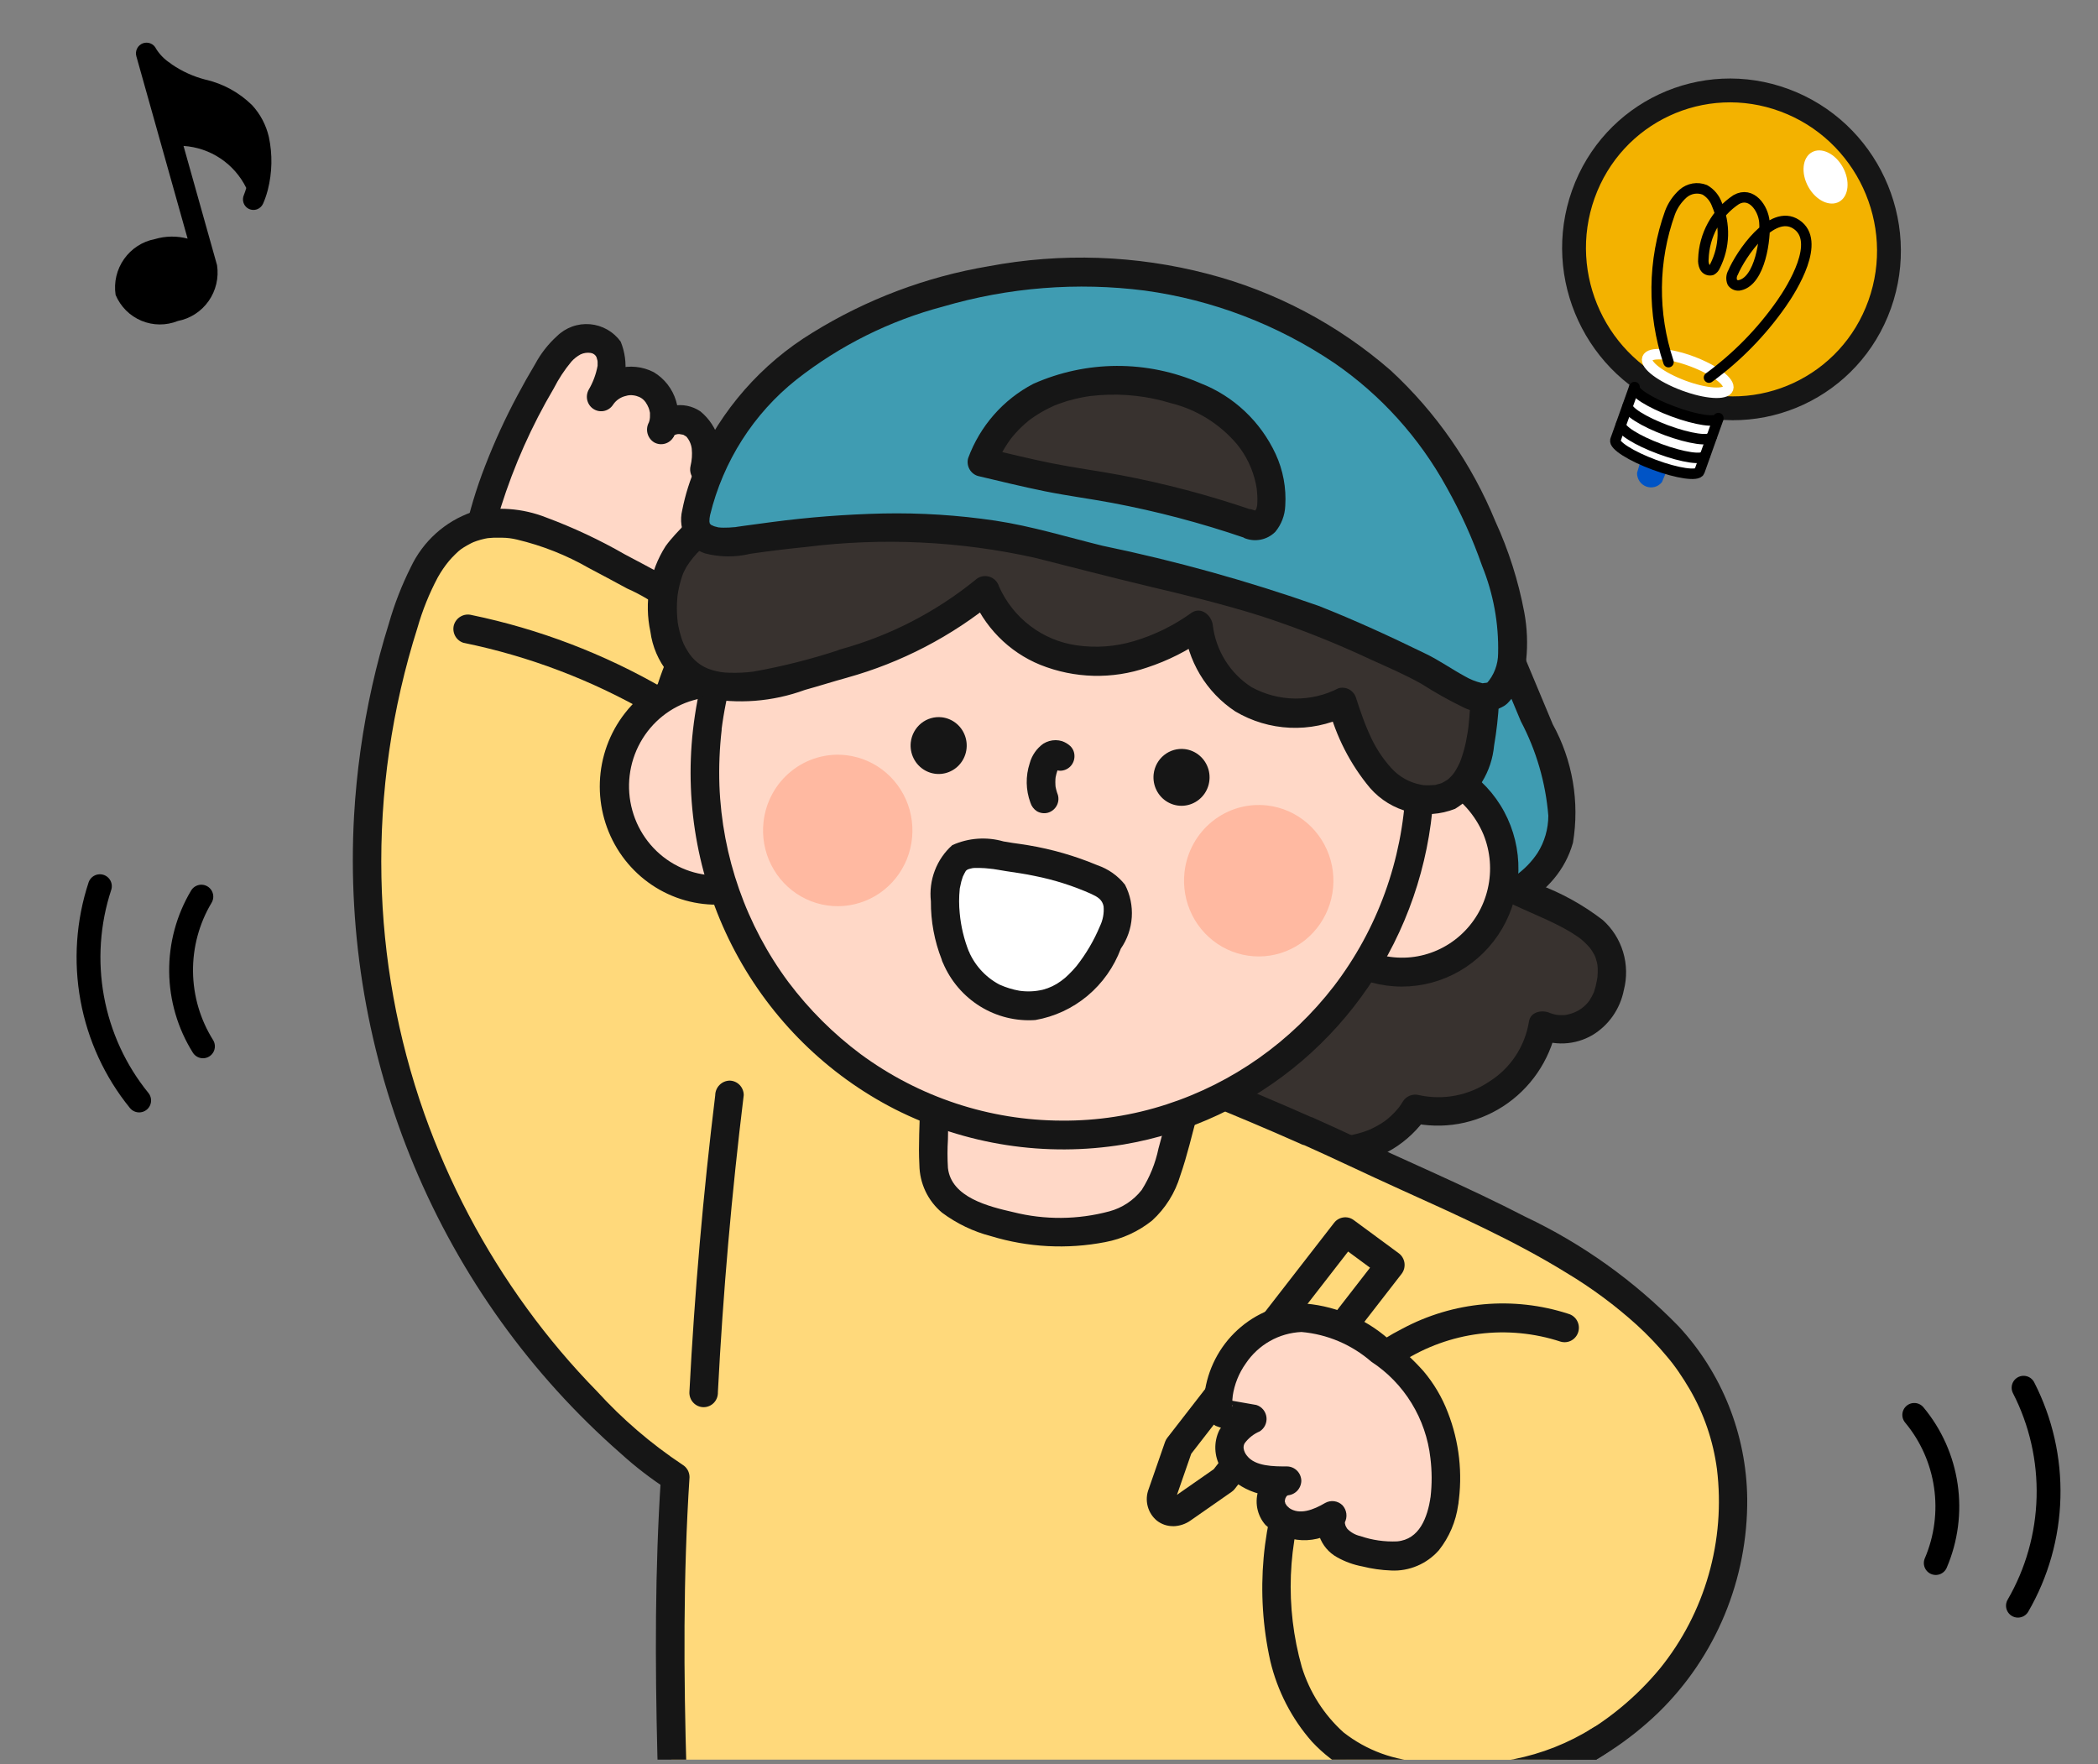 <svg width="88" height="74" viewBox="0 0 88 74" fill="none" xmlns="http://www.w3.org/2000/svg">
<rect x="0" y="0" width="88" height="74" fill="#808080" stroke="none"/>
<g clip-path="url(#clip0_150_2706)">
<path d="M62.538 25.706L64.615 30.674C65.413 32.09 65.675 33.752 65.354 35.35C64.657 37.406 62.25 38.24 60.124 38.52C56.447 38.977 52.716 38.619 49.189 37.471C45.662 36.323 42.423 34.412 39.695 31.871" fill="#3F9CB2"/>
<path d="M62.021 26.019L63.791 30.253C64.439 31.479 64.832 32.828 64.944 34.215C64.943 34.768 64.787 35.309 64.493 35.775C64.248 36.145 63.936 36.466 63.575 36.721C62.728 37.278 61.775 37.649 60.778 37.81C59.644 38.016 58.494 38.121 57.342 38.122C56.12 38.14 54.899 38.067 53.688 37.901C51.34 37.577 49.049 36.92 46.882 35.948C44.397 34.838 42.11 33.318 40.113 31.45C39.55 30.92 38.703 31.775 39.268 32.307C43.081 35.871 47.853 38.204 52.978 39.011C55.529 39.434 58.13 39.447 60.686 39.053C62.846 38.698 65.323 37.68 65.978 35.346C66.261 33.639 65.961 31.886 65.128 30.376C64.437 28.719 63.744 27.063 63.051 25.408C62.971 25.27 62.839 25.169 62.686 25.129C62.533 25.088 62.371 25.11 62.234 25.191C62.1 25.275 62.004 25.408 61.964 25.562C61.924 25.716 61.944 25.88 62.02 26.02" fill="#161616"/>
<path d="M61.607 30.341C61.144 31.117 60.884 32.001 60.85 32.907C60.817 33.814 61.011 34.714 61.415 35.524C62.816 38.255 68.654 37.77 67.462 41.704C67.378 41.981 67.238 42.238 67.05 42.457C66.863 42.676 66.632 42.852 66.373 42.975C66.114 43.098 65.832 43.165 65.546 43.17C65.26 43.176 64.976 43.12 64.712 43.008C64.592 43.596 64.357 44.154 64.022 44.65C63.687 45.145 63.258 45.569 62.76 45.895C62.262 46.221 61.705 46.444 61.122 46.55C60.538 46.656 59.94 46.644 59.361 46.514C59.032 46.995 58.605 47.399 58.109 47.698C57.612 47.998 57.059 48.185 56.484 48.249C55.91 48.312 55.329 48.25 54.781 48.066C54.233 47.882 53.73 47.581 53.306 47.182C52.36 47.816 51.339 48.326 50.267 48.701C48.949 49.03 47.573 49.042 46.25 48.735C44.043 48.222 41.002 46.274 41.075 43.638" fill="#38322F"/>
<path d="M61.091 30.034C60.63 30.811 60.349 31.684 60.271 32.586C60.192 33.489 60.318 34.398 60.638 35.245C60.844 35.815 61.174 36.331 61.605 36.753C61.984 37.1 62.404 37.396 62.857 37.635C63.746 38.119 64.703 38.451 65.597 38.935C65.796 39.042 65.988 39.159 66.173 39.287L66.309 39.386C66.375 39.434 66.223 39.315 66.285 39.367L66.333 39.406C66.418 39.481 66.503 39.556 66.579 39.638C66.615 39.675 66.65 39.715 66.684 39.754C66.719 39.792 66.762 39.864 66.699 39.768C66.761 39.856 66.819 39.949 66.871 40.045C66.892 40.084 66.909 40.126 66.929 40.169C66.855 40.016 66.929 40.162 66.938 40.207C66.946 40.252 66.968 40.309 66.981 40.36C66.988 40.392 67.023 40.571 67.008 40.485C66.993 40.399 67.015 40.584 67.016 40.617C67.016 40.677 67.016 40.742 67.016 40.797C67.016 40.852 67.008 40.938 67.003 41.008C67.003 41.098 67.02 40.903 67.003 40.994C66.997 41.036 66.989 41.078 66.982 41.119C66.953 41.285 66.912 41.45 66.859 41.611C66.802 41.737 66.737 41.86 66.662 41.977C66.465 42.242 66.187 42.434 65.872 42.524C65.791 42.548 65.709 42.567 65.626 42.579C65.713 42.568 65.606 42.579 65.595 42.579C65.542 42.579 65.489 42.579 65.435 42.579C65.289 42.574 65.146 42.543 65.01 42.488C64.699 42.348 64.198 42.424 64.132 42.849C64.048 43.365 63.856 43.857 63.569 44.291C63.282 44.726 62.906 45.092 62.467 45.366C62.037 45.657 61.554 45.857 61.047 45.954C60.539 46.052 60.017 46.044 59.513 45.933C59.386 45.9 59.252 45.909 59.13 45.959C59.008 46.009 58.906 46.097 58.837 46.211C58.794 46.281 58.75 46.35 58.701 46.418C58.633 46.513 58.727 46.393 58.645 46.49C58.554 46.599 58.456 46.703 58.352 46.8C58.184 46.961 57.995 47.098 57.791 47.208C57.677 47.274 57.56 47.333 57.439 47.386L57.325 47.43C57.268 47.451 57.21 47.471 57.151 47.49C57.015 47.533 56.877 47.57 56.738 47.599C56.677 47.612 56.615 47.623 56.557 47.635C56.499 47.646 56.476 47.647 56.533 47.635L56.442 47.645C55.938 47.709 55.426 47.663 54.942 47.507C54.72 47.445 54.507 47.351 54.312 47.227C54.089 47.103 53.889 46.943 53.718 46.752C53.615 46.649 53.478 46.587 53.334 46.578C53.189 46.569 53.046 46.613 52.932 46.703C52.817 46.793 52.738 46.921 52.71 47.065C52.682 47.209 52.706 47.359 52.779 47.486C52.706 47.385 52.673 47.26 52.687 47.136C52.7 47.011 52.759 46.897 52.852 46.815C52.841 46.827 52.829 46.838 52.817 46.848C52.987 46.694 52.856 46.815 52.801 46.848C52.668 46.933 52.529 47.008 52.388 47.082C52.043 47.263 51.689 47.43 51.334 47.591C51.17 47.666 51.006 47.739 50.842 47.812C50.8 47.829 50.541 47.936 50.7 47.874L50.454 47.978C50.136 48.103 49.806 48.193 49.469 48.246C48.195 48.461 46.888 48.353 45.665 47.933C44.724 47.601 43.853 47.093 43.097 46.435C42.672 46.074 42.315 45.637 42.043 45.147C41.785 44.685 41.654 44.16 41.664 43.629C41.657 43.473 41.591 43.326 41.48 43.218C41.369 43.111 41.221 43.05 41.067 43.05C40.913 43.05 40.765 43.111 40.653 43.218C40.542 43.326 40.476 43.473 40.469 43.629C40.422 46.26 42.836 48.114 45.023 48.977C46.429 49.512 47.945 49.678 49.431 49.462C49.883 49.414 50.328 49.308 50.754 49.147C51.152 48.984 51.545 48.811 51.937 48.633C52.369 48.434 52.798 48.235 53.219 48C53.38 47.915 53.53 47.812 53.667 47.693C53.782 47.594 53.86 47.457 53.886 47.306C53.912 47.155 53.885 47 53.81 46.867L52.871 47.601C53.36 48.063 53.941 48.412 54.576 48.625C55.211 48.838 55.883 48.91 56.547 48.834C57.211 48.759 57.852 48.539 58.425 48.19C58.997 47.84 59.488 47.37 59.865 46.81L59.191 47.088C59.845 47.238 60.522 47.255 61.183 47.139C61.844 47.022 62.475 46.774 63.041 46.409C63.607 46.044 64.096 45.569 64.48 45.011C64.864 44.453 65.135 43.824 65.278 43.159L64.399 43.521C64.777 43.699 65.192 43.783 65.609 43.765C66.025 43.747 66.432 43.628 66.794 43.417C67.132 43.214 67.424 42.941 67.65 42.616C67.877 42.291 68.034 41.921 68.111 41.531C68.247 41.006 68.237 40.453 68.081 39.933C67.925 39.414 67.63 38.949 67.228 38.59C66.405 37.956 65.492 37.451 64.521 37.093C64.04 36.887 63.573 36.651 63.121 36.386C63.024 36.326 62.927 36.261 62.833 36.2L62.687 36.096C62.671 36.084 62.593 36.024 62.659 36.076C62.724 36.127 62.628 36.052 62.614 36.039C62.426 35.882 62.253 35.706 62.099 35.514C62.181 35.618 62.099 35.507 62.067 35.463C62.035 35.419 61.989 35.338 61.955 35.279C61.861 35.112 61.782 34.937 61.717 34.755C61.472 34.083 61.38 33.362 61.447 32.648C61.514 31.934 61.739 31.244 62.106 30.631C62.186 30.492 62.209 30.326 62.168 30.171C62.128 30.015 62.029 29.882 61.892 29.801C61.755 29.72 61.592 29.697 61.438 29.738C61.285 29.778 61.154 29.879 61.073 30.018" fill="#161616"/>
<path d="M27.425 27.516C27.076 27.757 26.676 27.913 26.257 27.97C25.838 28.027 25.412 27.985 25.012 27.846C22.985 27.178 19.474 26.165 19.906 23.407C20.425 20.621 21.464 17.96 22.966 15.568C23.198 15.112 23.532 14.717 23.94 14.414C24.147 14.267 24.394 14.19 24.647 14.193C24.899 14.196 25.145 14.28 25.348 14.433C25.943 14.972 25.594 15.957 25.201 16.665C25.403 16.357 25.708 16.133 26.059 16.036C26.411 15.939 26.786 15.974 27.114 16.136C27.429 16.32 27.667 16.616 27.78 16.966C27.894 17.317 27.876 17.698 27.729 18.036C27.812 17.91 27.923 17.806 28.053 17.732C28.183 17.657 28.328 17.614 28.477 17.606C28.626 17.598 28.775 17.624 28.912 17.684C29.049 17.744 29.17 17.836 29.266 17.951C29.445 18.203 29.562 18.493 29.61 18.799C29.657 19.105 29.633 19.418 29.539 19.713C29.701 19.662 29.872 19.646 30.041 19.666C30.209 19.686 30.372 19.742 30.517 19.83C30.663 19.918 30.789 20.036 30.886 20.177C30.984 20.317 31.051 20.477 31.084 20.646C31.18 21.342 31.045 22.051 30.701 22.661C30.001 24.216 28.95 26.529 27.421 27.519" fill="#FFD8C7"/>
<path d="M27.124 26.992C26.821 27.192 26.476 27.317 26.117 27.357C25.758 27.397 25.394 27.351 25.056 27.222C24.529 27.049 24.003 26.88 23.484 26.683C23.357 26.634 23.23 26.584 23.103 26.533L22.995 26.488C23.006 26.488 23.065 26.519 23.002 26.488C22.939 26.457 22.841 26.417 22.756 26.379C22.491 26.258 22.232 26.122 21.98 25.973C21.858 25.9 21.738 25.823 21.621 25.742C21.567 25.704 21.515 25.667 21.462 25.627C21.448 25.616 21.373 25.556 21.453 25.619L21.368 25.55C21.265 25.463 21.166 25.371 21.072 25.274C21.029 25.229 20.987 25.184 20.949 25.137C20.926 25.11 20.904 25.083 20.881 25.057C20.809 24.971 20.902 25.09 20.864 25.034C20.796 24.935 20.732 24.832 20.674 24.726C20.645 24.674 20.619 24.619 20.595 24.564C20.648 24.68 20.564 24.473 20.554 24.439C20.536 24.381 20.521 24.321 20.506 24.262C20.506 24.235 20.467 24.025 20.483 24.157C20.466 24.016 20.461 23.875 20.468 23.733C20.472 23.586 20.491 23.44 20.523 23.296C20.565 23.058 20.612 22.822 20.664 22.586C20.762 22.142 20.878 21.703 21.011 21.267C21.559 19.529 22.302 17.86 23.226 16.294C23.43 15.893 23.677 15.516 23.964 15.171C24.075 15.046 24.207 14.943 24.353 14.864C24.487 14.802 24.635 14.781 24.78 14.804C24.833 14.812 24.884 14.833 24.927 14.866C24.97 14.898 25.004 14.941 25.026 14.99C24.998 14.927 25.061 15.106 25.066 15.144C25.052 15.056 25.066 15.164 25.066 15.176C25.066 15.232 25.066 15.287 25.066 15.343C25 15.7 24.873 16.042 24.689 16.353C24.615 16.491 24.596 16.654 24.638 16.806C24.68 16.958 24.778 17.088 24.913 17.167C25.047 17.247 25.207 17.27 25.358 17.232C25.509 17.194 25.64 17.098 25.722 16.964C25.849 16.781 26.04 16.653 26.256 16.606C26.352 16.576 26.454 16.567 26.554 16.581C26.645 16.591 26.733 16.615 26.817 16.652C26.921 16.699 27.011 16.774 27.077 16.868C27.104 16.899 27.105 16.902 27.084 16.878C27.109 16.914 27.132 16.953 27.153 16.991C27.153 16.991 27.226 17.154 27.202 17.09C27.229 17.163 27.249 17.239 27.263 17.316C27.27 17.358 27.271 17.36 27.263 17.316C27.263 17.361 27.263 17.404 27.263 17.45C27.265 17.542 27.249 17.635 27.216 17.721C27.14 17.861 27.12 18.025 27.16 18.18C27.2 18.334 27.297 18.467 27.43 18.551C27.567 18.631 27.73 18.653 27.883 18.612C28.036 18.572 28.167 18.472 28.248 18.334C28.266 18.299 28.296 18.181 28.277 18.273C28.322 18.232 28.328 18.224 28.297 18.249C28.265 18.274 28.273 18.269 28.323 18.235C28.428 18.213 28.289 18.235 28.355 18.224C28.401 18.213 28.479 18.203 28.387 18.211C28.445 18.206 28.502 18.206 28.558 18.211C28.442 18.203 28.609 18.226 28.626 18.229C28.726 18.254 28.619 18.217 28.672 18.242C28.693 18.253 28.817 18.333 28.78 18.303C28.909 18.446 28.991 18.627 29.015 18.819C29.04 19.062 29.022 19.307 28.965 19.543C28.937 19.659 28.943 19.78 28.982 19.892C29.021 20.004 29.091 20.102 29.184 20.174C29.277 20.247 29.389 20.29 29.506 20.299C29.622 20.309 29.739 20.284 29.842 20.227C29.802 20.248 29.815 20.247 29.883 20.227C29.827 20.227 29.837 20.227 29.911 20.227C29.985 20.227 29.995 20.227 29.939 20.227C29.981 20.235 30.022 20.247 30.062 20.261C30.008 20.241 30.186 20.328 30.21 20.348C30.187 20.33 30.318 20.448 30.343 20.473C30.425 20.566 30.482 20.679 30.509 20.801C30.544 20.958 30.551 21.12 30.53 21.28C30.455 21.713 30.314 22.132 30.11 22.52C29.965 22.841 29.819 23.162 29.666 23.477C29.129 24.849 28.253 26.058 27.122 26.988C26.989 27.073 26.893 27.205 26.853 27.359C26.813 27.513 26.833 27.677 26.908 27.817C26.989 27.954 27.12 28.054 27.273 28.094C27.426 28.135 27.588 28.113 27.725 28.034C28.893 27.155 29.821 25.988 30.421 24.645C30.733 24.04 31.024 23.419 31.294 22.792C31.525 22.383 31.664 21.928 31.702 21.459C31.739 20.989 31.674 20.517 31.511 20.076C31.321 19.698 31.016 19.392 30.642 19.203C30.425 19.091 30.186 19.031 29.942 19.029C29.699 19.026 29.459 19.08 29.239 19.186L30.118 19.87C30.274 19.41 30.287 18.913 30.155 18.445C30.023 17.977 29.752 17.562 29.379 17.256C29.208 17.14 29.016 17.059 28.813 17.02C28.611 16.98 28.403 16.983 28.201 17.027C28 17.07 27.809 17.155 27.64 17.275C27.471 17.396 27.328 17.549 27.22 17.726L28.252 18.338C28.473 17.859 28.51 17.314 28.356 16.81C28.202 16.305 27.867 15.877 27.418 15.609C26.952 15.371 26.415 15.316 25.912 15.454C25.408 15.592 24.972 15.914 24.688 16.358L25.721 16.969C25.992 16.593 26.164 16.153 26.219 15.69C26.274 15.227 26.21 14.758 26.034 14.328C25.883 14.12 25.69 13.948 25.468 13.822C25.246 13.697 25 13.62 24.747 13.599C24.493 13.578 24.238 13.611 23.998 13.698C23.759 13.785 23.541 13.922 23.358 14.102C22.993 14.434 22.686 14.826 22.452 15.262C22.189 15.701 21.938 16.145 21.699 16.596C21.193 17.543 20.744 18.521 20.356 19.523C19.973 20.5 19.672 21.508 19.458 22.536C19.227 23.321 19.229 24.157 19.465 24.939C19.77 25.559 20.194 26.111 20.712 26.564C21.23 27.016 21.831 27.359 22.481 27.573C23.18 27.875 23.899 28.117 24.622 28.355C25.094 28.532 25.595 28.613 26.098 28.594C26.677 28.546 27.235 28.355 27.724 28.04C28.375 27.628 27.776 26.579 27.121 26.993" fill="#161616"/>
<path d="M54.833 47.441C46.295 43.638 36.697 40.828 29.555 34.839C27.491 33.105 27.284 31.765 28.086 29.078C28.201 28.69 28.337 28.309 28.494 27.937C28.802 27.395 28.941 26.771 28.892 26.147C28.73 25.361 27.96 24.882 27.258 24.512C23.312 22.434 19.216 19.564 17.192 25.396C15.003 31.686 14.795 38.51 16.597 44.925C18.399 51.34 22.122 57.029 27.252 61.206C27.59 61.485 27.947 61.74 28.321 61.968C28.049 67.065 28.038 72.172 28.289 77.27C28.266 77.986 28.398 78.698 28.674 79.356C29.497 80.978 31.665 81.182 33.464 81.172L54.017 81.057C55.023 81.128 56.033 80.968 56.97 80.589C58.789 79.686 59.432 77.595 59.542 75.431C61.135 75.372 62.704 75.023 64.175 74.4C66.184 73.784 67.999 72.646 69.441 71.099C70.882 69.553 71.901 67.651 72.394 65.583C74.56 55.126 63.938 51.753 56.782 48.342C56.139 48.035 55.488 47.735 54.829 47.442" fill="#FFD97B"/>
<path d="M55.134 46.916C52.102 45.566 49.009 44.363 45.937 43.109C42.88 41.902 39.887 40.538 36.968 39.02C35.529 38.257 34.13 37.418 32.777 36.507C32.1 36.048 31.436 35.57 30.792 35.065C30.204 34.629 29.654 34.144 29.145 33.615C28.792 33.25 28.53 32.804 28.381 32.316C28.232 31.827 28.201 31.309 28.29 30.805C28.413 30.018 28.619 29.247 28.905 28.506C29.383 27.701 29.568 26.753 29.428 25.824C29.136 25.091 28.582 24.495 27.878 24.155C27.331 23.84 26.77 23.555 26.21 23.254C25.153 22.646 24.047 22.128 22.906 21.704C21.914 21.313 20.829 21.235 19.792 21.481C19.237 21.674 18.724 21.976 18.285 22.372C17.846 22.767 17.488 23.247 17.234 23.783C16.852 24.545 16.542 25.342 16.308 26.163C16.04 27.019 15.808 27.887 15.612 28.765C15.211 30.557 14.957 32.38 14.851 34.214C14.571 39.243 15.433 44.27 17.372 48.908C19.311 53.545 22.275 57.67 26.034 60.963C26.653 61.526 27.317 62.037 28.02 62.489L27.723 61.966C27.468 65.834 27.477 69.719 27.573 73.594C27.597 74.547 27.627 75.499 27.661 76.451C27.63 77.347 27.722 78.243 27.934 79.113C28.188 79.779 28.617 80.361 29.174 80.798C29.731 81.234 30.395 81.508 31.095 81.589C32.695 81.802 34.312 81.86 35.923 81.761L41.733 81.728L53.409 81.663C54.301 81.693 55.195 81.642 56.079 81.511C56.881 81.361 57.628 80.991 58.239 80.443C59.257 79.419 59.889 78.065 60.025 76.618C60.081 76.222 60.121 75.827 60.148 75.427L59.55 76.034C60.606 76.052 61.658 75.883 62.657 75.535C63.541 75.261 64.437 74.982 65.292 74.625C66.877 73.973 68.327 73.024 69.566 71.829C70.756 70.669 71.699 69.275 72.339 67.733C72.978 66.191 73.301 64.532 73.287 62.859C73.255 60.168 72.226 57.587 70.406 55.629C68.55 53.725 66.375 52.17 63.983 51.038C61.571 49.791 59.06 48.732 56.608 47.581C56.12 47.353 55.63 47.13 55.139 46.911C55.001 46.834 54.839 46.814 54.687 46.854C54.535 46.895 54.404 46.992 54.321 47.128C54.242 47.267 54.22 47.432 54.26 47.587C54.3 47.742 54.399 47.874 54.535 47.956C55.936 48.58 57.318 49.25 58.719 49.882C59.902 50.417 61.086 50.95 62.254 51.519C63.422 52.087 64.592 52.701 65.707 53.39C66.764 54.024 67.757 54.76 68.673 55.59C69.117 55.997 69.533 56.434 69.919 56.898C70.095 57.104 70.259 57.32 70.412 57.544C70.576 57.783 70.732 58.029 70.879 58.281C71.475 59.306 71.861 60.442 72.017 61.621C72.198 63.106 72.08 64.612 71.669 66.049C71.259 67.486 70.566 68.824 69.63 69.981C68.613 71.21 67.37 72.227 65.97 72.976C65.274 73.34 64.549 73.643 63.802 73.882C62.875 74.223 61.928 74.503 60.965 74.719C60.5 74.809 60.025 74.841 59.552 74.816C59.395 74.82 59.245 74.886 59.134 74.999C59.023 75.111 58.958 75.263 58.954 75.422C58.958 76.723 58.581 77.995 57.871 79.078C57.49 79.587 56.969 79.97 56.374 80.18C55.611 80.393 54.819 80.481 54.029 80.441C50.305 80.464 46.581 80.485 42.857 80.503L37.269 80.534L34.589 80.549C33.837 80.549 33.081 80.575 32.331 80.524C31.775 80.551 31.22 80.454 30.705 80.242C30.189 80.03 29.725 79.707 29.345 79.295C29 78.638 28.842 77.896 28.89 77.153C28.856 76.238 28.826 75.326 28.799 74.415C28.675 70.264 28.652 66.106 28.922 61.959C28.922 61.853 28.895 61.749 28.843 61.657C28.79 61.565 28.715 61.489 28.625 61.435C27.312 60.562 26.109 59.53 25.044 58.361C23.983 57.277 23.001 56.116 22.107 54.887C20.285 52.386 18.832 49.628 17.794 46.702C16.673 43.521 16.067 40.178 15.999 36.8C15.926 33.249 16.437 29.711 17.511 26.33C17.72 25.597 18.006 24.889 18.363 24.217C18.5 23.973 18.657 23.742 18.835 23.527C18.917 23.431 19.003 23.339 19.095 23.25C19.139 23.209 19.183 23.168 19.227 23.125C19.25 23.107 19.384 23.001 19.311 23.054C19.401 22.991 19.494 22.932 19.59 22.878C19.645 22.846 19.701 22.816 19.758 22.787C19.79 22.771 19.936 22.707 19.835 22.749C20.049 22.663 20.271 22.602 20.497 22.565C20.392 22.584 20.506 22.565 20.549 22.565L20.709 22.554C20.832 22.554 20.944 22.554 21.062 22.554C21.273 22.556 21.483 22.582 21.688 22.633C22.744 22.884 23.759 23.286 24.703 23.828C25.238 24.106 25.768 24.397 26.303 24.684C26.88 24.938 27.423 25.265 27.92 25.656C28.135 25.829 28.279 26.077 28.327 26.351C28.326 26.765 28.222 27.173 28.024 27.536C27.689 28.319 27.427 29.132 27.242 29.964C26.908 31.157 27.036 32.434 27.6 33.534C28.431 34.727 29.488 35.741 30.71 36.515C31.988 37.468 33.32 38.346 34.698 39.144C37.52 40.741 40.438 42.156 43.436 43.379C46.429 44.642 49.467 45.808 52.456 47.069C53.153 47.364 53.848 47.664 54.539 47.971C54.678 48.048 54.839 48.068 54.991 48.028C55.144 47.987 55.275 47.89 55.358 47.754C55.437 47.615 55.459 47.45 55.419 47.295C55.378 47.14 55.28 47.007 55.144 46.924" fill="#161616"/>
<path d="M19.459 26.966C22.191 27.526 24.818 28.525 27.241 29.923C27.377 29.999 27.538 30.017 27.688 29.975C27.837 29.933 27.965 29.833 28.044 29.697C28.122 29.56 28.145 29.398 28.108 29.245C28.071 29.092 27.976 28.96 27.843 28.876C25.332 27.422 22.61 26.383 19.776 25.796C19.623 25.757 19.461 25.779 19.324 25.858C19.186 25.936 19.084 26.066 19.038 26.219C18.996 26.374 19.017 26.54 19.095 26.68C19.173 26.82 19.302 26.923 19.455 26.967" fill="#161616"/>
<path d="M50.432 43.669L49.201 48.214C49.042 49.06 48.682 49.853 48.152 50.525C47.431 51.191 46.502 51.577 45.527 51.616C44.002 51.776 42.461 51.572 41.027 51.022C40.667 50.92 40.331 50.747 40.037 50.512C39.744 50.278 39.499 49.987 39.317 49.657C39.167 49.216 39.11 48.749 39.15 48.284L39.227 43.676" fill="#FFD8C7"/>
<path d="M49.855 43.508C49.435 45.062 49.017 46.617 48.593 48.17C48.465 48.791 48.225 49.383 47.886 49.916C47.541 50.353 47.066 50.666 46.533 50.809C45.213 51.164 43.826 51.176 42.501 50.843C41.486 50.61 39.902 50.232 39.761 48.991C39.736 48.591 39.736 48.191 39.761 47.792C39.77 47.325 39.777 46.858 39.785 46.389C39.8 45.488 39.815 44.587 39.83 43.685C39.823 43.529 39.757 43.382 39.646 43.274C39.535 43.167 39.387 43.106 39.233 43.106C39.079 43.106 38.931 43.167 38.82 43.274C38.708 43.382 38.642 43.529 38.635 43.685C38.621 44.553 38.607 45.421 38.592 46.289C38.579 47.142 38.517 48.009 38.563 48.861C38.568 49.245 38.656 49.624 38.82 49.97C38.985 50.316 39.222 50.622 39.515 50.866C40.131 51.324 40.828 51.659 41.568 51.85C43.121 52.323 44.764 52.408 46.357 52.1C47.076 51.965 47.752 51.654 48.326 51.194C48.883 50.687 49.292 50.033 49.507 49.306C49.799 48.467 49.999 47.589 50.23 46.732L51.016 43.83C51.055 43.676 51.033 43.513 50.955 43.375C50.876 43.237 50.747 43.136 50.596 43.094C50.444 43.052 50.283 43.072 50.146 43.149C50.008 43.227 49.907 43.355 49.863 43.508" fill="#161616"/>
<path d="M56.683 40.206C57.33 40.579 58.061 40.775 58.804 40.775C59.548 40.775 60.279 40.579 60.925 40.207C61.572 39.834 62.112 39.298 62.492 38.65C62.873 38.003 63.081 37.266 63.096 36.512C63.112 35.758 62.934 35.014 62.58 34.351C62.225 33.688 61.708 33.13 61.077 32.73C60.446 32.331 59.724 32.105 58.98 32.075C58.238 32.044 57.499 32.209 56.839 32.554" fill="#FFD8C7"/>
<path d="M56.376 40.729C57.113 41.156 57.947 41.381 58.796 41.381C59.645 41.382 60.48 41.158 61.218 40.733C61.956 40.307 62.572 39.695 63.005 38.955C63.438 38.215 63.675 37.373 63.69 36.512C63.705 35.652 63.499 34.802 63.093 34.047C62.686 33.291 62.092 32.656 61.37 32.204C60.647 31.752 59.821 31.498 58.973 31.468C58.124 31.437 57.283 31.631 56.531 32.03C56.399 32.114 56.304 32.246 56.267 32.399C56.229 32.553 56.252 32.714 56.331 32.851C56.409 32.987 56.537 33.087 56.687 33.129C56.837 33.172 56.997 33.153 57.134 33.077C57.693 32.792 58.313 32.655 58.938 32.678C59.433 32.701 59.918 32.82 60.369 33.027C60.802 33.231 61.191 33.52 61.511 33.878C61.809 34.209 62.05 34.589 62.223 35.001C62.516 35.722 62.579 36.518 62.404 37.278C62.23 38.037 61.825 38.722 61.247 39.237C60.67 39.752 59.948 40.072 59.183 40.151C58.417 40.229 57.647 40.064 56.979 39.678C56.306 39.303 55.701 40.345 56.375 40.724" fill="#161616"/>
<path d="M31.235 37.168C30.521 37.379 29.765 37.398 29.042 37.223C28.318 37.048 27.652 36.686 27.108 36.172C26.564 35.657 26.162 35.009 25.94 34.289C25.718 33.569 25.684 32.804 25.841 32.067C25.999 31.33 26.343 30.647 26.839 30.086C27.335 29.524 27.967 29.103 28.672 28.863C29.377 28.623 30.131 28.573 30.861 28.718C31.591 28.863 32.271 29.198 32.835 29.689" fill="#FFD8C7"/>
<path d="M31.076 36.584C30.133 36.852 29.123 36.73 28.269 36.243C27.415 35.756 26.786 34.946 26.522 33.989C26.257 33.032 26.378 32.009 26.858 31.143C27.338 30.277 28.138 29.639 29.081 29.371C29.331 29.296 29.59 29.254 29.851 29.247C30.139 29.231 30.428 29.25 30.712 29.303C31.34 29.422 31.928 29.703 32.419 30.119C32.533 30.228 32.685 30.289 32.842 30.289C32.999 30.289 33.15 30.228 33.265 30.119C33.376 30.004 33.438 29.85 33.438 29.69C33.438 29.53 33.376 29.376 33.265 29.261C32.719 28.787 32.078 28.437 31.386 28.236C30.695 28.035 29.969 27.988 29.258 28.099C28.05 28.294 26.96 28.945 26.207 29.921C25.566 30.745 25.2 31.754 25.161 32.802C25.122 33.85 25.412 34.884 25.989 35.755C26.566 36.625 27.401 37.288 28.373 37.647C29.345 38.006 30.405 38.043 31.399 37.753C31.549 37.709 31.677 37.606 31.753 37.467C31.829 37.328 31.849 37.164 31.807 37.01C31.766 36.857 31.666 36.726 31.53 36.647C31.395 36.567 31.233 36.544 31.081 36.584" fill="#161616"/>
<path d="M29.665 30.618C29.318 33.606 29.852 36.631 31.201 39.311C32.55 41.991 34.652 44.205 37.242 45.674C39.832 47.142 42.793 47.8 45.752 47.562C48.71 47.324 51.532 46.202 53.862 44.339C56.191 42.475 57.923 39.952 58.839 37.09C59.755 34.228 59.812 31.155 59.005 28.26C58.198 25.365 56.563 22.777 54.305 20.825C52.047 18.872 49.269 17.642 46.322 17.29C42.37 16.818 38.395 17.957 35.271 20.456C32.147 22.956 30.131 26.611 29.665 30.618Z" fill="#FFD8C7"/>
<path d="M29.067 30.618C28.706 33.83 29.324 37.077 30.839 39.921C32.354 42.766 34.693 45.072 37.54 46.527C40.505 48.026 43.858 48.543 47.128 48.005C49.886 47.538 52.469 46.328 54.608 44.502C56.746 42.676 58.362 40.301 59.284 37.625C60.207 34.95 60.404 32.072 59.853 29.292C59.303 26.513 58.026 23.935 56.156 21.828C54.286 19.721 51.892 18.162 49.224 17.314C46.556 16.467 43.712 16.362 40.99 17.01C38.268 17.659 35.769 19.037 33.752 21.001C31.736 22.965 30.278 25.442 29.529 28.173C29.315 28.976 29.16 29.795 29.067 30.621C29.067 30.782 29.131 30.936 29.243 31.049C29.355 31.163 29.506 31.227 29.665 31.228C29.822 31.223 29.972 31.158 30.083 31.045C30.194 30.933 30.259 30.781 30.263 30.621C30.451 29.123 30.86 27.662 31.476 26.287C33.042 22.844 35.864 20.153 39.349 18.779C42.834 17.406 46.708 17.458 50.156 18.925C52.834 20.078 55.108 22.02 56.686 24.498C58.299 27.042 59.094 30.03 58.962 33.052C58.83 36.073 57.776 38.979 55.947 41.368C54.152 43.695 51.708 45.421 48.932 46.323C47.51 46.786 46.023 47.017 44.529 47.004C41.502 46.996 38.555 46.022 36.105 44.219C34.958 43.364 33.937 42.346 33.073 41.198C31.299 38.811 30.288 35.931 30.176 32.945C30.15 32.167 30.181 31.389 30.27 30.616C30.27 30.456 30.206 30.302 30.094 30.188C29.982 30.075 29.831 30.011 29.672 30.01C29.515 30.014 29.365 30.08 29.254 30.192C29.143 30.305 29.078 30.457 29.074 30.616" fill="#161616"/>
<path d="M49.685 36.57C49.612 37.194 49.724 37.825 50.006 38.385C50.287 38.945 50.726 39.407 51.267 39.714C51.808 40.02 52.427 40.157 53.044 40.108C53.662 40.058 54.252 39.824 54.738 39.434C55.224 39.045 55.586 38.518 55.777 37.92C55.968 37.323 55.98 36.681 55.812 36.076C55.643 35.472 55.301 34.932 54.83 34.524C54.358 34.116 53.778 33.859 53.163 33.786C52.337 33.688 51.507 33.925 50.855 34.448C50.203 34.97 49.782 35.733 49.685 36.57" fill="#FFB9A1"/>
<path d="M32.027 34.462C31.954 35.086 32.066 35.718 32.348 36.278C32.629 36.837 33.068 37.3 33.609 37.606C34.15 37.913 34.769 38.05 35.386 38C36.004 37.95 36.594 37.716 37.08 37.327C37.566 36.938 37.928 36.411 38.119 35.813C38.31 35.215 38.322 34.574 38.154 33.969C37.985 33.364 37.643 32.824 37.172 32.416C36.7 32.009 36.12 31.752 35.505 31.678C34.679 31.58 33.849 31.818 33.197 32.34C32.545 32.862 32.124 33.626 32.027 34.462" fill="#FFB9A1"/>
<path d="M48.39 32.467C48.363 32.701 48.405 32.938 48.511 33.148C48.616 33.358 48.781 33.532 48.984 33.647C49.187 33.762 49.419 33.814 49.651 33.795C49.883 33.776 50.105 33.688 50.287 33.542C50.47 33.396 50.606 33.199 50.678 32.974C50.749 32.75 50.754 32.509 50.691 32.282C50.627 32.055 50.499 31.852 50.322 31.699C50.146 31.546 49.928 31.449 49.697 31.421C49.543 31.403 49.388 31.415 49.239 31.458C49.09 31.5 48.951 31.573 48.83 31.67C48.708 31.767 48.607 31.887 48.531 32.024C48.456 32.161 48.408 32.311 48.39 32.467" fill="#161616"/>
<path d="M38.203 31.133C38.176 31.367 38.218 31.604 38.324 31.814C38.43 32.024 38.595 32.198 38.798 32.313C39.001 32.428 39.233 32.48 39.465 32.461C39.697 32.442 39.918 32.354 40.101 32.208C40.283 32.062 40.419 31.864 40.491 31.64C40.563 31.416 40.567 31.175 40.504 30.948C40.441 30.721 40.313 30.518 40.136 30.365C39.959 30.212 39.741 30.115 39.51 30.087C39.357 30.069 39.201 30.081 39.052 30.124C38.904 30.166 38.764 30.238 38.643 30.335C38.522 30.433 38.42 30.553 38.345 30.69C38.269 30.827 38.221 30.977 38.203 31.133" fill="#161616"/>
<path d="M44.893 31.293C44.793 31.201 44.675 31.132 44.548 31.087C44.461 31.061 44.372 31.047 44.282 31.046C44.097 31.045 43.915 31.097 43.758 31.196C43.481 31.395 43.28 31.686 43.19 32.018C43.014 32.554 43.024 33.136 43.22 33.666C43.266 33.816 43.363 33.944 43.494 34.028C43.634 34.109 43.8 34.131 43.956 34.089C44.105 34.046 44.233 33.947 44.313 33.811C44.354 33.741 44.38 33.664 44.391 33.584C44.401 33.504 44.395 33.422 44.373 33.344C44.318 33.199 44.279 33.048 44.258 32.894C44.266 32.947 44.273 33.001 44.281 33.055C44.261 32.889 44.261 32.721 44.281 32.556L44.26 32.717C44.282 32.542 44.328 32.372 44.395 32.21L44.335 32.355C44.367 32.277 44.408 32.203 44.458 32.135L44.364 32.26C44.394 32.224 44.426 32.192 44.462 32.163L44.338 32.258C44.366 32.237 44.396 32.22 44.427 32.205L44.284 32.266C44.315 32.254 44.347 32.245 44.38 32.239L44.221 32.26C44.254 32.257 44.286 32.257 44.319 32.26L44.16 32.239C44.184 32.243 44.207 32.248 44.23 32.256L44.087 32.195C44.11 32.205 44.131 32.217 44.151 32.23L44.028 32.135L44.048 32.15C44.163 32.26 44.313 32.323 44.47 32.329C44.629 32.327 44.78 32.263 44.893 32.15C45.005 32.036 45.068 31.883 45.068 31.722C45.069 31.642 45.055 31.563 45.025 31.489C44.995 31.416 44.95 31.349 44.893 31.293" fill="#161616"/>
<path d="M35.377 27.838C37.544 27.245 39.566 26.2 41.312 24.771C41.657 25.587 42.214 26.292 42.925 26.811C43.635 27.329 44.471 27.642 45.344 27.714C47.102 27.83 48.844 27.308 50.258 26.242C50.328 26.925 50.563 27.579 50.942 28.148C51.321 28.717 51.833 29.182 52.432 29.502C53.036 29.789 53.697 29.935 54.364 29.928C55.032 29.921 55.69 29.762 56.288 29.462C56.837 31.183 57.74 33.449 59.812 33.553C62.15 33.678 62.238 30.505 62.285 28.726C62.338 26.402 61.84 24.1 60.832 22.012C55.946 11.906 37.583 9.766 31.26 19.399C30.759 20.298 30.196 21.159 29.575 21.976C29.165 22.378 28.776 22.802 28.41 23.246C27.412 24.646 27.562 27.597 29.223 28.487C30.885 29.376 33.758 28.274 35.377 27.833" fill="#38322F"/>
<path d="M35.535 28.423C37.799 27.793 39.909 26.696 41.734 25.2L40.735 24.933C40.995 25.599 41.386 26.204 41.884 26.711C42.382 27.219 42.977 27.618 43.632 27.885C45.066 28.461 46.655 28.502 48.115 27.999C48.986 27.713 49.81 27.298 50.561 26.767L49.661 26.243C49.731 26.968 49.96 27.668 50.332 28.291C50.705 28.913 51.211 29.443 51.813 29.84C52.511 30.254 53.298 30.489 54.106 30.525C54.914 30.561 55.718 30.397 56.45 30.047L55.711 29.625C56.037 30.886 56.636 32.057 57.466 33.052C57.902 33.55 58.477 33.901 59.115 34.057C59.754 34.214 60.424 34.167 61.035 33.925C61.493 33.644 61.879 33.258 62.163 32.798C62.446 32.338 62.619 31.817 62.669 31.276C62.878 30.061 62.945 28.825 62.867 27.593C62.721 24.592 61.668 21.709 59.85 19.336C58.505 17.655 56.84 16.265 54.956 15.247C52.983 14.166 50.853 13.408 48.646 13.001C46.431 12.573 44.165 12.489 41.925 12.752C39.73 12.996 37.597 13.648 35.634 14.673C33.733 15.68 32.097 17.135 30.865 18.915C30.401 19.594 30.029 20.334 29.565 21.014C29.089 21.714 28.413 22.228 27.917 22.91C27.583 23.436 27.355 24.024 27.246 24.639C27.137 25.255 27.149 25.886 27.281 26.497C27.364 27.123 27.617 27.714 28.012 28.203C28.408 28.691 28.93 29.058 29.52 29.263C30.938 29.549 32.406 29.436 33.766 28.937C34.359 28.774 34.945 28.585 35.538 28.423C35.688 28.378 35.816 28.275 35.892 28.136C35.969 27.997 35.988 27.834 35.946 27.68C35.905 27.527 35.805 27.396 35.669 27.316C35.534 27.237 35.372 27.214 35.22 27.254C34.033 27.647 32.82 27.954 31.59 28.172C31.263 28.213 30.934 28.229 30.605 28.218C30.344 28.217 30.085 28.175 29.836 28.094C29.415 27.967 29.058 27.683 28.837 27.299C28.711 27.107 28.617 26.897 28.557 26.675C28.517 26.541 28.482 26.404 28.455 26.266C28.443 26.206 28.434 26.141 28.423 26.086C28.406 25.984 28.432 26.168 28.423 26.065C28.423 26.025 28.415 25.984 28.41 25.94C28.385 25.655 28.385 25.368 28.41 25.083C28.41 25.054 28.427 24.913 28.422 24.958C28.417 25.003 28.442 24.833 28.448 24.802C28.473 24.667 28.503 24.534 28.54 24.402C28.575 24.275 28.616 24.15 28.663 24.027C28.625 24.12 28.677 24.001 28.692 23.971C28.723 23.906 28.756 23.843 28.791 23.781C28.963 23.506 29.17 23.254 29.407 23.033C29.99 22.455 30.505 21.81 30.94 21.11C31.309 20.496 31.659 19.862 32.08 19.285L32.176 19.152C32.194 19.128 32.299 18.996 32.23 19.08C32.307 18.98 32.386 18.882 32.466 18.784C32.626 18.59 32.79 18.402 32.958 18.218C33.294 17.86 33.649 17.522 34.023 17.206C34.118 17.126 34.215 17.047 34.311 16.97C34.364 16.927 34.302 16.97 34.295 16.983L34.358 16.934L34.527 16.809C34.728 16.66 34.933 16.517 35.143 16.38C35.553 16.108 35.978 15.858 36.414 15.631C36.637 15.515 36.863 15.404 37.092 15.3L37.265 15.222L37.367 15.177L37.395 15.165L37.495 15.124L37.697 15.043C38.636 14.668 39.607 14.378 40.596 14.174C40.852 14.122 41.108 14.075 41.365 14.033L41.726 13.978L41.786 13.969H41.818L42.041 13.942C42.557 13.881 43.074 13.84 43.593 13.817C44.649 13.775 45.708 13.81 46.759 13.923L47.129 13.966L47.328 13.992L47.451 14.011C47.706 14.048 47.961 14.09 48.215 14.135C48.741 14.232 49.263 14.347 49.781 14.481C50.298 14.615 50.799 14.765 51.282 14.93C51.533 15.013 51.782 15.103 52.029 15.2L52.371 15.334L52.555 15.409L52.672 15.458C53.611 15.861 54.517 16.341 55.379 16.894C55.594 17.033 55.806 17.177 56.015 17.326C56.112 17.395 56.208 17.464 56.303 17.534L56.456 17.649C56.482 17.669 56.637 17.789 56.55 17.72C56.938 18.027 57.312 18.352 57.669 18.696C58.023 19.035 58.359 19.393 58.676 19.769C58.756 19.864 58.835 19.96 58.912 20.057L59.011 20.182L59.076 20.265C59.04 20.218 59.049 20.229 59.076 20.265C59.222 20.466 59.367 20.667 59.504 20.874C60.203 21.939 60.742 23.103 61.104 24.328C61.549 25.842 61.746 27.42 61.688 28.998C61.673 29.486 61.651 29.975 61.595 30.46C61.595 30.491 61.568 30.671 61.585 30.55C61.578 30.607 61.569 30.661 61.561 30.716C61.539 30.854 61.514 30.992 61.486 31.128C61.436 31.366 61.37 31.601 61.289 31.831C61.278 31.863 61.221 32.005 61.243 31.955C61.265 31.905 61.199 32.05 61.19 32.069C61.14 32.173 61.083 32.274 61.021 32.371C61.007 32.392 60.911 32.523 60.957 32.466C61.002 32.408 60.912 32.516 60.898 32.532C60.861 32.573 60.822 32.61 60.783 32.649C60.767 32.665 60.749 32.68 60.731 32.695C60.671 32.751 60.847 32.623 60.731 32.695C60.647 32.751 60.559 32.802 60.469 32.849C60.409 32.88 60.496 32.837 60.502 32.835C60.472 32.846 60.442 32.859 60.411 32.867C60.355 32.884 60.299 32.899 60.243 32.912C60.101 32.949 60.277 32.92 60.169 32.927C60.104 32.927 60.04 32.936 59.974 32.937C59.909 32.938 59.851 32.937 59.796 32.937C59.741 32.937 59.707 32.937 59.663 32.926C59.555 32.913 59.733 32.938 59.629 32.919C59.135 32.835 58.684 32.584 58.349 32.207C57.972 31.79 57.666 31.312 57.443 30.794C57.416 30.735 57.389 30.675 57.363 30.616L57.312 30.492C57.312 30.506 57.337 30.552 57.312 30.492C57.26 30.367 57.21 30.235 57.162 30.104C57.063 29.835 56.972 29.563 56.884 29.29C56.841 29.135 56.739 29.004 56.601 28.924C56.463 28.845 56.299 28.825 56.146 28.867C55.579 29.16 54.95 29.308 54.314 29.3C53.678 29.292 53.053 29.128 52.493 28.821C52.051 28.537 51.676 28.158 51.396 27.71C51.116 27.262 50.936 26.757 50.871 26.231C50.829 25.817 50.379 25.421 49.971 25.708C49.24 26.235 48.427 26.635 47.565 26.892C46.784 27.125 45.963 27.185 45.157 27.068C44.453 26.968 43.786 26.689 43.217 26.257C42.648 25.826 42.196 25.255 41.903 24.599C41.873 24.498 41.818 24.408 41.743 24.335C41.668 24.262 41.577 24.21 41.477 24.183C41.377 24.157 41.271 24.156 41.171 24.182C41.071 24.208 40.979 24.26 40.904 24.332C39.23 25.687 37.299 26.678 35.231 27.243C35.081 27.287 34.954 27.39 34.877 27.529C34.801 27.668 34.781 27.832 34.823 27.986C34.865 28.139 34.964 28.27 35.1 28.349C35.236 28.429 35.397 28.451 35.549 28.412" fill="#161616"/>
<path d="M62.789 29.091C63.033 28.877 63.205 28.59 63.281 28.272C63.866 26.407 62.838 23.617 62.097 21.94C60.723 18.558 58.258 15.75 55.104 13.973C52.774 12.66 50.211 11.827 47.562 11.523C44.913 11.218 42.23 11.447 39.669 12.197C35.006 13.463 30.431 16.314 29.234 21.352C29.154 21.602 29.144 21.869 29.207 22.123C29.426 22.776 30.315 22.794 30.991 22.694C35.322 21.865 39.775 21.95 44.071 22.943C48.043 24.049 51.995 24.63 55.862 26.281C57.121 26.818 58.367 27.386 59.6 27.984C60.67 28.504 61.975 29.693 62.783 29.088" fill="#3F9CB2"/>
<path d="M63.212 29.519C63.7 29.03 63.987 28.373 64.016 27.678C64.085 27.012 64.057 26.34 63.935 25.682C63.687 24.364 63.28 23.083 62.722 21.866C61.733 19.455 60.234 17.294 58.33 15.535C56.113 13.607 53.489 12.222 50.659 11.487C47.654 10.701 44.516 10.593 41.465 11.168C38.85 11.608 36.343 12.554 34.081 13.953C31.938 15.259 30.24 17.197 29.213 19.508C28.944 20.115 28.743 20.75 28.615 21.402C28.516 21.811 28.575 22.242 28.781 22.608C28.972 22.892 29.251 23.105 29.574 23.213C30.196 23.375 30.849 23.38 31.474 23.228C32.253 23.115 33.032 23.02 33.812 22.942C37.014 22.541 40.261 22.695 43.412 23.397C44.996 23.794 46.572 24.211 48.161 24.588C49.75 24.964 51.324 25.346 52.876 25.835C54.447 26.346 55.985 26.955 57.482 27.657C58.203 27.985 58.946 28.3 59.635 28.691C60.184 29.043 60.753 29.363 61.338 29.648C61.608 29.793 61.909 29.865 62.214 29.859C62.518 29.853 62.817 29.769 63.081 29.615C63.214 29.53 63.31 29.398 63.35 29.244C63.39 29.09 63.37 28.926 63.295 28.786C63.214 28.649 63.083 28.549 62.93 28.508C62.777 28.468 62.615 28.49 62.478 28.569C62.433 28.602 62.385 28.631 62.335 28.655C62.458 28.604 62.292 28.655 62.275 28.655C62.41 28.629 62.238 28.648 62.217 28.655C62.063 28.664 62.304 28.688 62.148 28.649C61.894 28.589 61.651 28.49 61.426 28.357C60.88 28.059 60.369 27.697 59.808 27.425C58.331 26.705 56.83 26.011 55.301 25.41C52.339 24.368 49.311 23.526 46.239 22.89C44.747 22.523 43.285 22.072 41.758 21.84C40.194 21.607 38.614 21.506 37.034 21.538C35.474 21.574 33.916 21.694 32.369 21.899C31.977 21.949 31.585 22.002 31.195 22.057L30.919 22.097C30.628 22.14 31.016 22.097 30.803 22.112C30.655 22.127 30.506 22.134 30.358 22.133C30.295 22.133 30.235 22.133 30.167 22.123C29.974 22.105 30.265 22.152 30.082 22.107C30.024 22.094 29.967 22.079 29.911 22.06C30.019 22.098 29.861 22.034 29.848 22.026C29.718 21.951 29.896 22.098 29.798 21.986C29.699 21.874 29.814 22.066 29.763 21.929C29.798 22.022 29.757 21.911 29.756 21.873C29.755 21.781 29.765 21.691 29.785 21.602C30.332 19.351 31.607 17.351 33.407 15.922C35.23 14.491 37.321 13.449 39.552 12.86C42.302 12.053 45.185 11.825 48.024 12.189C50.864 12.579 53.58 13.618 55.967 15.226C57.917 16.567 59.53 18.353 60.677 20.439C61.269 21.492 61.768 22.596 62.167 23.738C62.639 24.901 62.868 26.15 62.838 27.407C62.837 27.874 62.665 28.323 62.356 28.668C62.244 28.782 62.182 28.936 62.182 29.096C62.182 29.257 62.244 29.411 62.356 29.525C62.47 29.634 62.621 29.695 62.779 29.695C62.936 29.695 63.087 29.634 63.201 29.525" fill="#161616"/>
<path d="M65.07 55.668C63.095 55.077 60.978 55.192 59.076 55.995C57.174 56.798 55.603 58.24 54.626 60.079C53.185 62.829 52.69 65.987 53.219 69.054C53.367 70.024 53.725 70.948 54.269 71.76C54.812 72.572 55.528 73.251 56.362 73.748C57.606 74.317 58.963 74.586 60.326 74.531C62.571 74.726 64.814 74.144 66.69 72.881" fill="#FFD97B"/>
<path d="M65.775 55.104C64.634 54.736 63.432 54.601 62.239 54.708C61.046 54.815 59.886 55.162 58.827 55.728C57.789 56.255 56.85 56.964 56.053 57.821C55.192 58.788 54.513 59.908 54.05 61.125C52.916 63.823 52.647 66.814 53.283 69.675C53.582 70.928 54.18 72.088 55.026 73.05C55.981 74.079 57.248 74.754 58.626 74.969C60.179 75.226 61.762 75.246 63.322 75.031C64.892 74.872 66.391 74.285 67.659 73.331C67.77 73.217 67.833 73.063 67.833 72.903C67.833 72.742 67.77 72.588 67.659 72.474C67.413 72.224 67.094 72.309 66.813 72.474C65.793 73.113 64.668 73.559 63.49 73.79C62.249 73.976 60.99 74.011 59.74 73.896C58.511 73.858 57.324 73.426 56.351 72.662C55.537 71.928 54.934 70.984 54.606 69.93C53.892 67.408 53.995 64.721 54.901 62.264C55.251 61.164 55.775 60.13 56.453 59.202C57.111 58.363 57.915 57.654 58.825 57.111C59.804 56.489 60.905 56.092 62.051 55.947C63.197 55.803 64.361 55.915 65.46 56.275C65.536 56.297 65.616 56.304 65.694 56.295C65.773 56.286 65.85 56.262 65.919 56.222C65.988 56.183 66.049 56.13 66.098 56.067C66.147 56.004 66.183 55.931 66.204 55.854C66.225 55.776 66.231 55.695 66.221 55.615C66.211 55.536 66.185 55.459 66.145 55.389C66.106 55.319 66.052 55.258 65.989 55.21C65.926 55.161 65.854 55.126 65.777 55.106" fill="#161616"/>
<path d="M49.432 60.684L48.748 62.652C48.544 63.24 49.091 63.63 49.609 63.268L51.32 62.074L58.318 53.054L56.431 51.665L49.432 60.684Z" fill="#FFD97B"/>
<path d="M49.2 64.014C48.957 64.016 48.721 63.935 48.529 63.786C48.338 63.63 48.201 63.417 48.139 63.176C48.076 62.936 48.092 62.682 48.183 62.451L48.867 60.483C48.889 60.421 48.921 60.362 48.961 60.31L55.959 51.29C56.054 51.167 56.193 51.087 56.346 51.065C56.499 51.043 56.654 51.082 56.779 51.174L58.667 52.565C58.733 52.613 58.788 52.673 58.829 52.743C58.871 52.813 58.898 52.89 58.91 52.971C58.921 53.052 58.916 53.134 58.896 53.213C58.876 53.291 58.84 53.365 58.79 53.43L51.793 62.45C51.756 62.498 51.712 62.54 51.662 62.574L49.952 63.767C49.733 63.926 49.472 64.013 49.203 64.017M49.966 60.977L49.368 62.7L50.909 61.626L57.466 53.173L56.547 52.495L49.966 60.977Z" fill="#161616"/>
<path d="M60.586 62.966C60.724 62.053 60.669 61.12 60.423 60.23C60.178 59.34 59.749 58.513 59.163 57.805C57.966 56.538 55.926 54.985 54.088 55.309C53.263 55.479 52.519 55.925 51.976 56.577C51.432 57.227 51.12 58.045 51.091 58.898C51.078 59.008 51.107 59.119 51.171 59.208C51.248 59.275 51.343 59.315 51.444 59.322L52.54 59.514C52.123 59.685 51.788 60.013 51.606 60.43C51.552 60.712 51.594 61.005 51.725 61.26C51.857 61.515 52.069 61.718 52.328 61.835C52.853 62.056 53.421 62.15 53.988 62.111C53.869 62.132 53.755 62.179 53.655 62.249C53.556 62.32 53.472 62.411 53.41 62.517C53.348 62.623 53.31 62.741 53.297 62.863C53.285 62.986 53.298 63.109 53.337 63.226C53.434 63.457 53.595 63.654 53.801 63.792C54.007 63.931 54.249 64.004 54.496 64.004C54.992 63.995 55.475 63.842 55.888 63.564C55.817 63.755 55.808 63.964 55.863 64.16C55.918 64.357 56.034 64.53 56.194 64.655C56.521 64.897 56.901 65.055 57.301 65.116C57.976 65.337 58.705 65.317 59.366 65.059C59.717 64.83 60.01 64.522 60.222 64.158C60.434 63.794 60.56 63.386 60.59 62.964" fill="#FFD8C7"/>
<path d="M61.162 63.127C61.36 61.815 61.21 60.472 60.727 59.238C60.485 58.606 60.138 58.02 59.702 57.506C59.263 57.016 58.779 56.571 58.255 56.176C57.213 55.261 55.897 54.727 54.52 54.663C53.485 54.731 52.509 55.176 51.771 55.914C51.032 56.653 50.581 57.637 50.5 58.685C50.457 58.901 50.481 59.125 50.569 59.327C50.657 59.528 50.806 59.696 50.993 59.808C51.217 59.899 51.454 59.956 51.695 59.977L52.381 60.101L52.238 58.993C51.782 59.206 51.4 59.554 51.143 59.992C51.024 60.236 50.967 60.507 50.977 60.779C50.987 61.052 51.063 61.317 51.199 61.553C51.517 61.984 51.944 62.32 52.435 62.526C52.926 62.732 53.462 62.8 53.988 62.723V61.51C53.724 61.543 53.473 61.649 53.264 61.817C53.055 61.984 52.895 62.206 52.801 62.459C52.708 62.713 52.685 62.987 52.734 63.252C52.784 63.518 52.904 63.765 53.082 63.966C53.503 64.353 54.045 64.579 54.614 64.602C55.182 64.624 55.74 64.443 56.19 64.09L55.373 63.261C55.217 63.633 55.205 64.05 55.337 64.431C55.469 64.812 55.737 65.129 56.088 65.321C56.415 65.504 56.77 65.633 57.138 65.702C57.535 65.801 57.942 65.859 58.351 65.874C58.726 65.893 59.1 65.826 59.446 65.679C59.792 65.533 60.102 65.309 60.352 65.026C60.786 64.479 61.066 63.823 61.162 63.127C61.2 62.972 61.178 62.808 61.101 62.668C61.023 62.529 60.896 62.425 60.745 62.378C60.591 62.336 60.428 62.356 60.289 62.436C60.151 62.515 60.049 62.646 60.006 62.801C59.871 63.65 59.546 64.568 58.601 64.653C58.078 64.676 57.556 64.601 57.061 64.431C56.853 64.385 56.662 64.279 56.512 64.125C56.482 64.082 56.456 64.035 56.435 63.987C56.435 63.969 56.393 63.836 56.414 63.904C56.403 63.868 56.431 63.803 56.401 63.871C56.464 63.754 56.489 63.62 56.472 63.488C56.455 63.356 56.398 63.233 56.308 63.136C56.213 63.044 56.092 62.985 55.962 62.968C55.831 62.951 55.699 62.977 55.584 63.041C55.098 63.327 54.505 63.565 54.061 63.243C54.111 63.279 53.961 63.146 53.97 63.156C54.015 63.209 53.896 63.037 53.904 63.05C53.939 63.1 53.877 62.925 53.893 63.05C53.893 63.026 53.9 62.858 53.886 62.961C53.886 62.941 53.94 62.782 53.903 62.869C53.918 62.836 53.935 62.804 53.954 62.774C53.961 62.763 53.97 62.753 53.98 62.744C54.016 62.723 54.013 62.722 53.968 62.738C54.038 62.721 54.044 62.716 53.986 62.722C54.143 62.717 54.292 62.652 54.404 62.539C54.515 62.426 54.579 62.275 54.584 62.115C54.581 61.955 54.518 61.802 54.406 61.689C54.294 61.576 54.144 61.511 53.986 61.509C53.425 61.509 52.65 61.509 52.304 61.061C52.231 60.975 52.182 60.869 52.164 60.756C52.154 60.681 52.169 60.604 52.206 60.538C52.369 60.317 52.588 60.145 52.839 60.039C52.938 59.977 53.017 59.887 53.067 59.781C53.117 59.674 53.136 59.555 53.121 59.438C53.105 59.321 53.057 59.211 52.982 59.121C52.907 59.031 52.807 58.965 52.696 58.931C52.361 58.872 52.026 58.815 51.692 58.755L51.6 58.739C51.449 58.691 51.477 58.757 51.684 58.936C51.699 58.928 51.651 59.114 51.684 58.9C51.695 58.831 51.684 58.754 51.693 58.685C51.693 58.7 51.716 58.479 51.704 58.56C51.776 58.068 51.963 57.599 52.25 57.195C52.511 56.805 52.858 56.481 53.264 56.251C53.67 56.021 54.124 55.891 54.589 55.87C55.672 55.964 56.698 56.4 57.523 57.118C58.205 57.564 58.78 58.157 59.208 58.856C59.636 59.555 59.906 60.341 59.998 61.158C60.065 61.702 60.067 62.252 60.004 62.797C59.965 62.952 59.987 63.116 60.065 63.255C60.142 63.395 60.27 63.498 60.421 63.545C60.574 63.588 60.738 63.567 60.876 63.488C61.014 63.409 61.116 63.277 61.159 63.122" fill="#161616"/>
<path d="M30.001 45.933C29.495 50.071 29.133 54.223 28.917 58.39C28.913 58.472 28.926 58.553 28.954 58.63C28.982 58.707 29.026 58.777 29.082 58.836C29.138 58.895 29.205 58.943 29.279 58.975C29.353 59.007 29.433 59.024 29.514 59.024C29.595 59.024 29.675 59.007 29.749 58.975C29.824 58.943 29.891 58.895 29.947 58.836C30.002 58.777 30.046 58.707 30.074 58.63C30.102 58.553 30.115 58.472 30.112 58.39C30.327 54.226 30.689 50.073 31.196 45.933C31.195 45.772 31.132 45.618 31.02 45.505C30.908 45.391 30.756 45.327 30.598 45.326C30.441 45.331 30.291 45.396 30.18 45.509C30.068 45.621 30.004 45.773 30 45.933" fill="#161616"/>
<path d="M52.328 21.973C52.472 22.037 52.629 22.063 52.786 22.05C53.142 21.985 53.288 21.55 53.314 21.186C53.313 20.191 53.009 19.221 52.442 18.408C51.876 17.595 51.076 16.98 50.151 16.647C46.944 15.378 42.607 15.668 41.183 19.392C42.588 19.721 43.89 20.053 45.308 20.265C47.692 20.621 50.04 21.194 52.323 21.976" fill="#38322F"/>
<path d="M52.171 22.559C52.39 22.654 52.633 22.682 52.868 22.637C53.103 22.593 53.32 22.479 53.491 22.309C53.747 22.001 53.894 21.616 53.91 21.214C53.958 20.468 53.819 19.722 53.507 19.045C52.872 17.677 51.739 16.611 50.346 16.072C49.239 15.59 48.046 15.344 46.841 15.348C45.637 15.353 44.446 15.609 43.343 16.099C42.08 16.757 41.104 17.87 40.608 19.219C40.566 19.374 40.587 19.54 40.665 19.68C40.743 19.82 40.873 19.924 41.026 19.967C41.957 20.186 42.888 20.416 43.827 20.606C44.766 20.796 45.713 20.918 46.657 21.095C48.528 21.448 50.372 21.935 52.176 22.551C52.252 22.574 52.332 22.581 52.41 22.572C52.489 22.563 52.566 22.538 52.635 22.499C52.704 22.46 52.765 22.407 52.814 22.344C52.863 22.28 52.899 22.208 52.92 22.13C52.941 22.053 52.947 21.972 52.937 21.892C52.927 21.812 52.901 21.735 52.861 21.666C52.822 21.596 52.769 21.535 52.705 21.486C52.642 21.438 52.57 21.402 52.493 21.382C50.69 20.765 48.846 20.278 46.976 19.925C46.036 19.748 45.088 19.625 44.145 19.437C43.203 19.249 42.277 19.017 41.344 18.798L41.761 19.547C41.854 19.316 41.964 19.092 42.089 18.877C42.153 18.767 42.221 18.658 42.292 18.555C42.328 18.504 42.363 18.453 42.4 18.403C42.437 18.353 42.409 18.391 42.4 18.403L42.478 18.306C42.638 18.114 42.812 17.934 43 17.769C43.044 17.73 43.089 17.692 43.135 17.654C43.181 17.617 43.135 17.654 43.135 17.654L43.205 17.6C43.307 17.526 43.412 17.453 43.519 17.386C43.726 17.256 43.941 17.142 44.163 17.041C44.225 17.013 44.163 17.041 44.154 17.041L44.235 17.008L44.399 16.944C44.522 16.899 44.645 16.859 44.768 16.819C45.006 16.749 45.248 16.692 45.492 16.65L45.669 16.621C45.739 16.61 45.669 16.621 45.659 16.621L45.749 16.61C45.879 16.595 46.01 16.582 46.14 16.573C47.143 16.502 48.15 16.616 49.112 16.91C50.188 17.175 51.155 17.775 51.878 18.625C52.272 19.105 52.545 19.675 52.675 20.285C52.706 20.42 52.725 20.557 52.731 20.695C52.745 20.863 52.745 21.032 52.731 21.2C52.722 21.271 52.731 21.216 52.731 21.2C52.723 21.245 52.711 21.289 52.7 21.332C52.689 21.376 52.647 21.385 52.645 21.457C52.642 21.529 52.616 21.457 52.645 21.457C52.645 21.457 52.707 21.421 52.707 21.428C52.707 21.436 52.519 21.372 52.507 21.369C52.355 21.329 52.193 21.351 52.058 21.431C51.922 21.511 51.822 21.641 51.781 21.795C51.739 21.948 51.758 22.112 51.835 22.251C51.911 22.39 52.038 22.493 52.189 22.538" fill="#161616"/>
<path d="M40.068 40.084C39.794 39.468 39.651 38.801 39.646 38.125C39.641 37.45 39.774 36.781 40.038 36.16C40.491 35.52 41.861 35.889 42.465 35.965C43.633 36.114 44.776 36.42 45.863 36.876C46.212 36.987 46.516 37.208 46.731 37.506C46.847 37.768 46.9 38.053 46.886 38.339C46.873 38.625 46.792 38.904 46.651 39.152C45.938 40.681 44.928 42.154 43.241 42.18C42.562 42.208 41.893 42.02 41.325 41.644C40.756 41.269 40.317 40.723 40.068 40.083" fill="white"/>
<path d="M40.644 39.925C40.437 39.406 40.306 38.86 40.255 38.303C40.221 37.968 40.221 37.631 40.255 37.297C40.264 37.225 40.255 37.278 40.255 37.297C40.255 37.264 40.265 37.232 40.272 37.2C40.287 37.126 40.302 37.052 40.32 36.981C40.339 36.91 40.361 36.843 40.384 36.774C40.407 36.706 40.384 36.767 40.384 36.774C40.403 36.729 40.425 36.686 40.448 36.643C40.462 36.618 40.554 36.46 40.49 36.555C40.516 36.516 40.601 36.459 40.516 36.516C40.544 36.496 40.574 36.481 40.602 36.464C40.594 36.464 40.512 36.497 40.577 36.472C40.646 36.448 40.716 36.429 40.788 36.415C40.855 36.401 40.782 36.415 40.769 36.415C40.809 36.415 40.848 36.407 40.892 36.405C40.953 36.405 41.015 36.405 41.073 36.405C41.228 36.405 41.383 36.421 41.537 36.437L41.63 36.449C41.535 36.436 41.63 36.449 41.65 36.449L41.851 36.481C41.974 36.501 42.085 36.521 42.203 36.54C42.605 36.601 43.007 36.656 43.404 36.742C44.215 36.903 45.006 37.154 45.762 37.49C46.032 37.615 46.235 37.729 46.29 38.018C46.315 38.305 46.261 38.592 46.136 38.85C45.885 39.451 45.553 40.014 45.152 40.524C45.048 40.647 44.939 40.766 44.823 40.878C44.724 40.977 44.618 41.067 44.504 41.149C44.277 41.317 44.02 41.44 43.748 41.512C43.425 41.589 43.091 41.604 42.763 41.557C42.473 41.506 42.191 41.42 41.922 41.298C41.31 40.975 40.836 40.437 40.588 39.784C40.508 39.646 40.376 39.545 40.223 39.505C40.07 39.464 39.907 39.486 39.77 39.567C39.637 39.651 39.54 39.784 39.501 39.938C39.461 40.092 39.48 40.255 39.556 40.395C39.877 41.151 40.422 41.786 41.116 42.215C41.809 42.642 42.617 42.842 43.426 42.785C44.23 42.645 44.983 42.296 45.612 41.771C46.241 41.245 46.724 40.563 47.013 39.79C47.282 39.402 47.441 38.947 47.472 38.474C47.503 38.001 47.405 37.529 47.188 37.109C46.886 36.729 46.483 36.445 46.027 36.291C45.097 35.901 44.126 35.62 43.132 35.454C43.026 35.437 42.919 35.42 42.812 35.404L42.566 35.369C42.369 35.343 42.51 35.362 42.55 35.369C42.398 35.346 42.245 35.319 42.091 35.293C41.38 35.089 40.62 35.144 39.945 35.448C39.619 35.738 39.367 36.104 39.211 36.514C39.054 36.924 38.998 37.367 39.046 37.804C39.04 38.639 39.194 39.469 39.499 40.245C39.545 40.398 39.648 40.528 39.785 40.606C39.922 40.685 40.085 40.707 40.238 40.668C40.391 40.625 40.52 40.521 40.598 40.381C40.677 40.241 40.697 40.075 40.655 39.92" fill="#161616"/>
<path d="M11.234 7.963C11.418 7.237 11.433 6.479 11.278 5.748C11.163 5.249 10.922 4.79 10.578 4.415C10.037 3.881 9.36 3.51 8.622 3.341C8.121 3.213 7.646 2.999 7.218 2.708L7.147 2.653C6.907 2.498 6.703 2.293 6.55 2.05C6.504 1.948 6.421 1.867 6.318 1.824C6.215 1.781 6.099 1.778 5.994 1.816C5.889 1.855 5.802 1.933 5.751 2.034C5.7 2.135 5.688 2.251 5.719 2.359L7.869 10.009C7.417 9.889 6.941 9.896 6.492 10.03C5.972 10.129 5.51 10.429 5.203 10.866C4.896 11.302 4.769 11.841 4.849 12.369C5.055 12.86 5.443 13.249 5.931 13.453C6.419 13.657 6.967 13.661 7.46 13.463C7.98 13.364 8.443 13.065 8.75 12.628C9.057 12.191 9.184 11.652 9.104 11.124L7.698 6.121C8.252 6.157 8.787 6.338 9.248 6.647C9.71 6.956 10.083 7.382 10.33 7.883C10.303 7.981 10.271 8.076 10.233 8.17C10.183 8.277 10.177 8.4 10.216 8.512C10.255 8.623 10.336 8.714 10.442 8.764C10.548 8.814 10.669 8.82 10.78 8.78C10.89 8.74 10.981 8.657 11.031 8.55C11.108 8.377 11.171 8.198 11.219 8.015C11.225 7.998 11.23 7.981 11.234 7.963V7.963Z" fill="black"/>
<path d="M68.722 15.757L67.758 18.46C67.683 18.67 68.412 19.133 69.385 19.494C70.359 19.857 71.209 19.98 71.284 19.77L72.278 16.984L68.722 15.757Z" fill="white"/>
<path d="M68.825 19.299L68.666 19.832C68.662 19.956 68.698 20.079 68.767 20.182C68.836 20.286 68.936 20.365 69.052 20.408C69.168 20.451 69.294 20.456 69.413 20.422C69.531 20.389 69.635 20.318 69.711 20.22L69.925 19.708L68.825 19.299Z" fill="#0054C6"/>
<path d="M68.722 15.757L67.758 18.46C67.683 18.67 68.412 19.133 69.385 19.494C70.359 19.857 71.209 19.98 71.284 19.77L72.278 16.984" stroke="black" stroke-width="0.44" stroke-linecap="round" stroke-linejoin="round"/>
<path d="M70.397 16.711C73.83 17.987 77.611 16.223 78.843 12.77C80.074 9.317 78.29 5.484 74.857 4.208C71.424 2.932 67.643 4.696 66.412 8.148C65.18 11.601 66.965 15.434 70.397 16.711Z" fill="#F3B200" stroke="#161616" stroke-width="1"/>
<path d="M72.486 16.299C72.587 16.02 71.909 15.511 70.973 15.161C70.036 14.811 69.196 14.753 69.096 15.031C68.996 15.31 69.674 15.819 70.61 16.169C71.546 16.519 72.386 16.577 72.486 16.299Z" stroke="white" stroke-width="0.44" stroke-linecap="round" stroke-linejoin="round"/>
<path d="M69.985 15.19C69.302 13.145 69.325 10.934 70.049 8.917C70.166 8.61 70.354 8.337 70.597 8.119C70.72 8.012 70.869 7.941 71.03 7.913C71.19 7.886 71.356 7.903 71.508 7.963C71.743 8.098 71.922 8.314 72.014 8.57C72.192 8.982 72.277 9.428 72.264 9.876C72.251 10.323 72.139 10.761 71.938 11.159C71.909 11.231 71.856 11.291 71.788 11.329C71.734 11.344 71.676 11.339 71.624 11.316C71.573 11.294 71.53 11.254 71.504 11.204C71.455 11.1 71.436 10.984 71.448 10.871C71.463 10.372 71.595 9.885 71.834 9.451C72.073 9.016 72.412 8.647 72.823 8.374C73.46 8.012 73.958 8.735 74.007 9.302C74.067 9.998 73.833 11.774 72.98 11.964C72.922 11.979 72.861 11.975 72.804 11.954C72.748 11.933 72.699 11.896 72.664 11.847C72.636 11.78 72.624 11.708 72.629 11.636C72.634 11.564 72.655 11.495 72.692 11.433C73.002 10.696 74.314 8.728 75.345 9.409C76.404 10.106 75.184 12.075 74.723 12.732C73.886 13.93 72.859 14.978 71.684 15.838" stroke="black" stroke-width="0.44" stroke-linecap="round" stroke-linejoin="round"/>
<path d="M67.998 17.804C67.923 18.012 68.649 18.472 69.62 18.831C70.591 19.191 71.438 19.313 71.513 19.105" stroke="black" stroke-width="0.44" stroke-linecap="round" stroke-linejoin="round"/>
<path d="M68.279 17.02C68.205 17.228 68.931 17.689 69.901 18.048C70.872 18.407 71.72 18.529 71.794 18.321" stroke="black" stroke-width="0.44" stroke-linecap="round" stroke-linejoin="round"/>
<path d="M68.561 16.235C68.486 16.444 69.213 16.903 70.184 17.262C71.154 17.622 72.002 17.744 72.076 17.536" stroke="black" stroke-width="0.44" stroke-linecap="round" stroke-linejoin="round"/>
<path d="M77.145 8.461C77.545 8.235 77.613 7.588 77.297 7.015C76.981 6.442 76.4 6.16 75.999 6.386C75.599 6.612 75.531 7.259 75.847 7.832C76.163 8.405 76.744 8.687 77.145 8.461Z" fill="white"/>
<path d="M8.446 37.609C7.879 38.557 7.584 39.648 7.596 40.758C7.608 41.867 7.926 42.951 8.513 43.888" stroke="black" stroke-linecap="round"/>
<path d="M80.293 59.348C81 60.196 81.459 61.226 81.618 62.324C81.778 63.422 81.631 64.543 81.195 65.561" stroke="black" stroke-linecap="round"/>
<path d="M4.19 37.171C3.691 38.688 3.581 40.309 3.869 41.881C4.157 43.453 4.834 44.925 5.837 46.159" stroke="black" stroke-linecap="round"/>
<path d="M84.878 58.208C85.606 59.628 85.966 61.211 85.924 62.81C85.883 64.409 85.442 65.971 84.642 67.35" stroke="black" stroke-width="1" stroke-linecap="round"/>
</g>
<defs>
<clipPath id="clip0_150_2706">
<rect width="87" height="73.615" fill="white" transform="translate(0.5 0.192)"/>
</clipPath>
</defs>
</svg>
